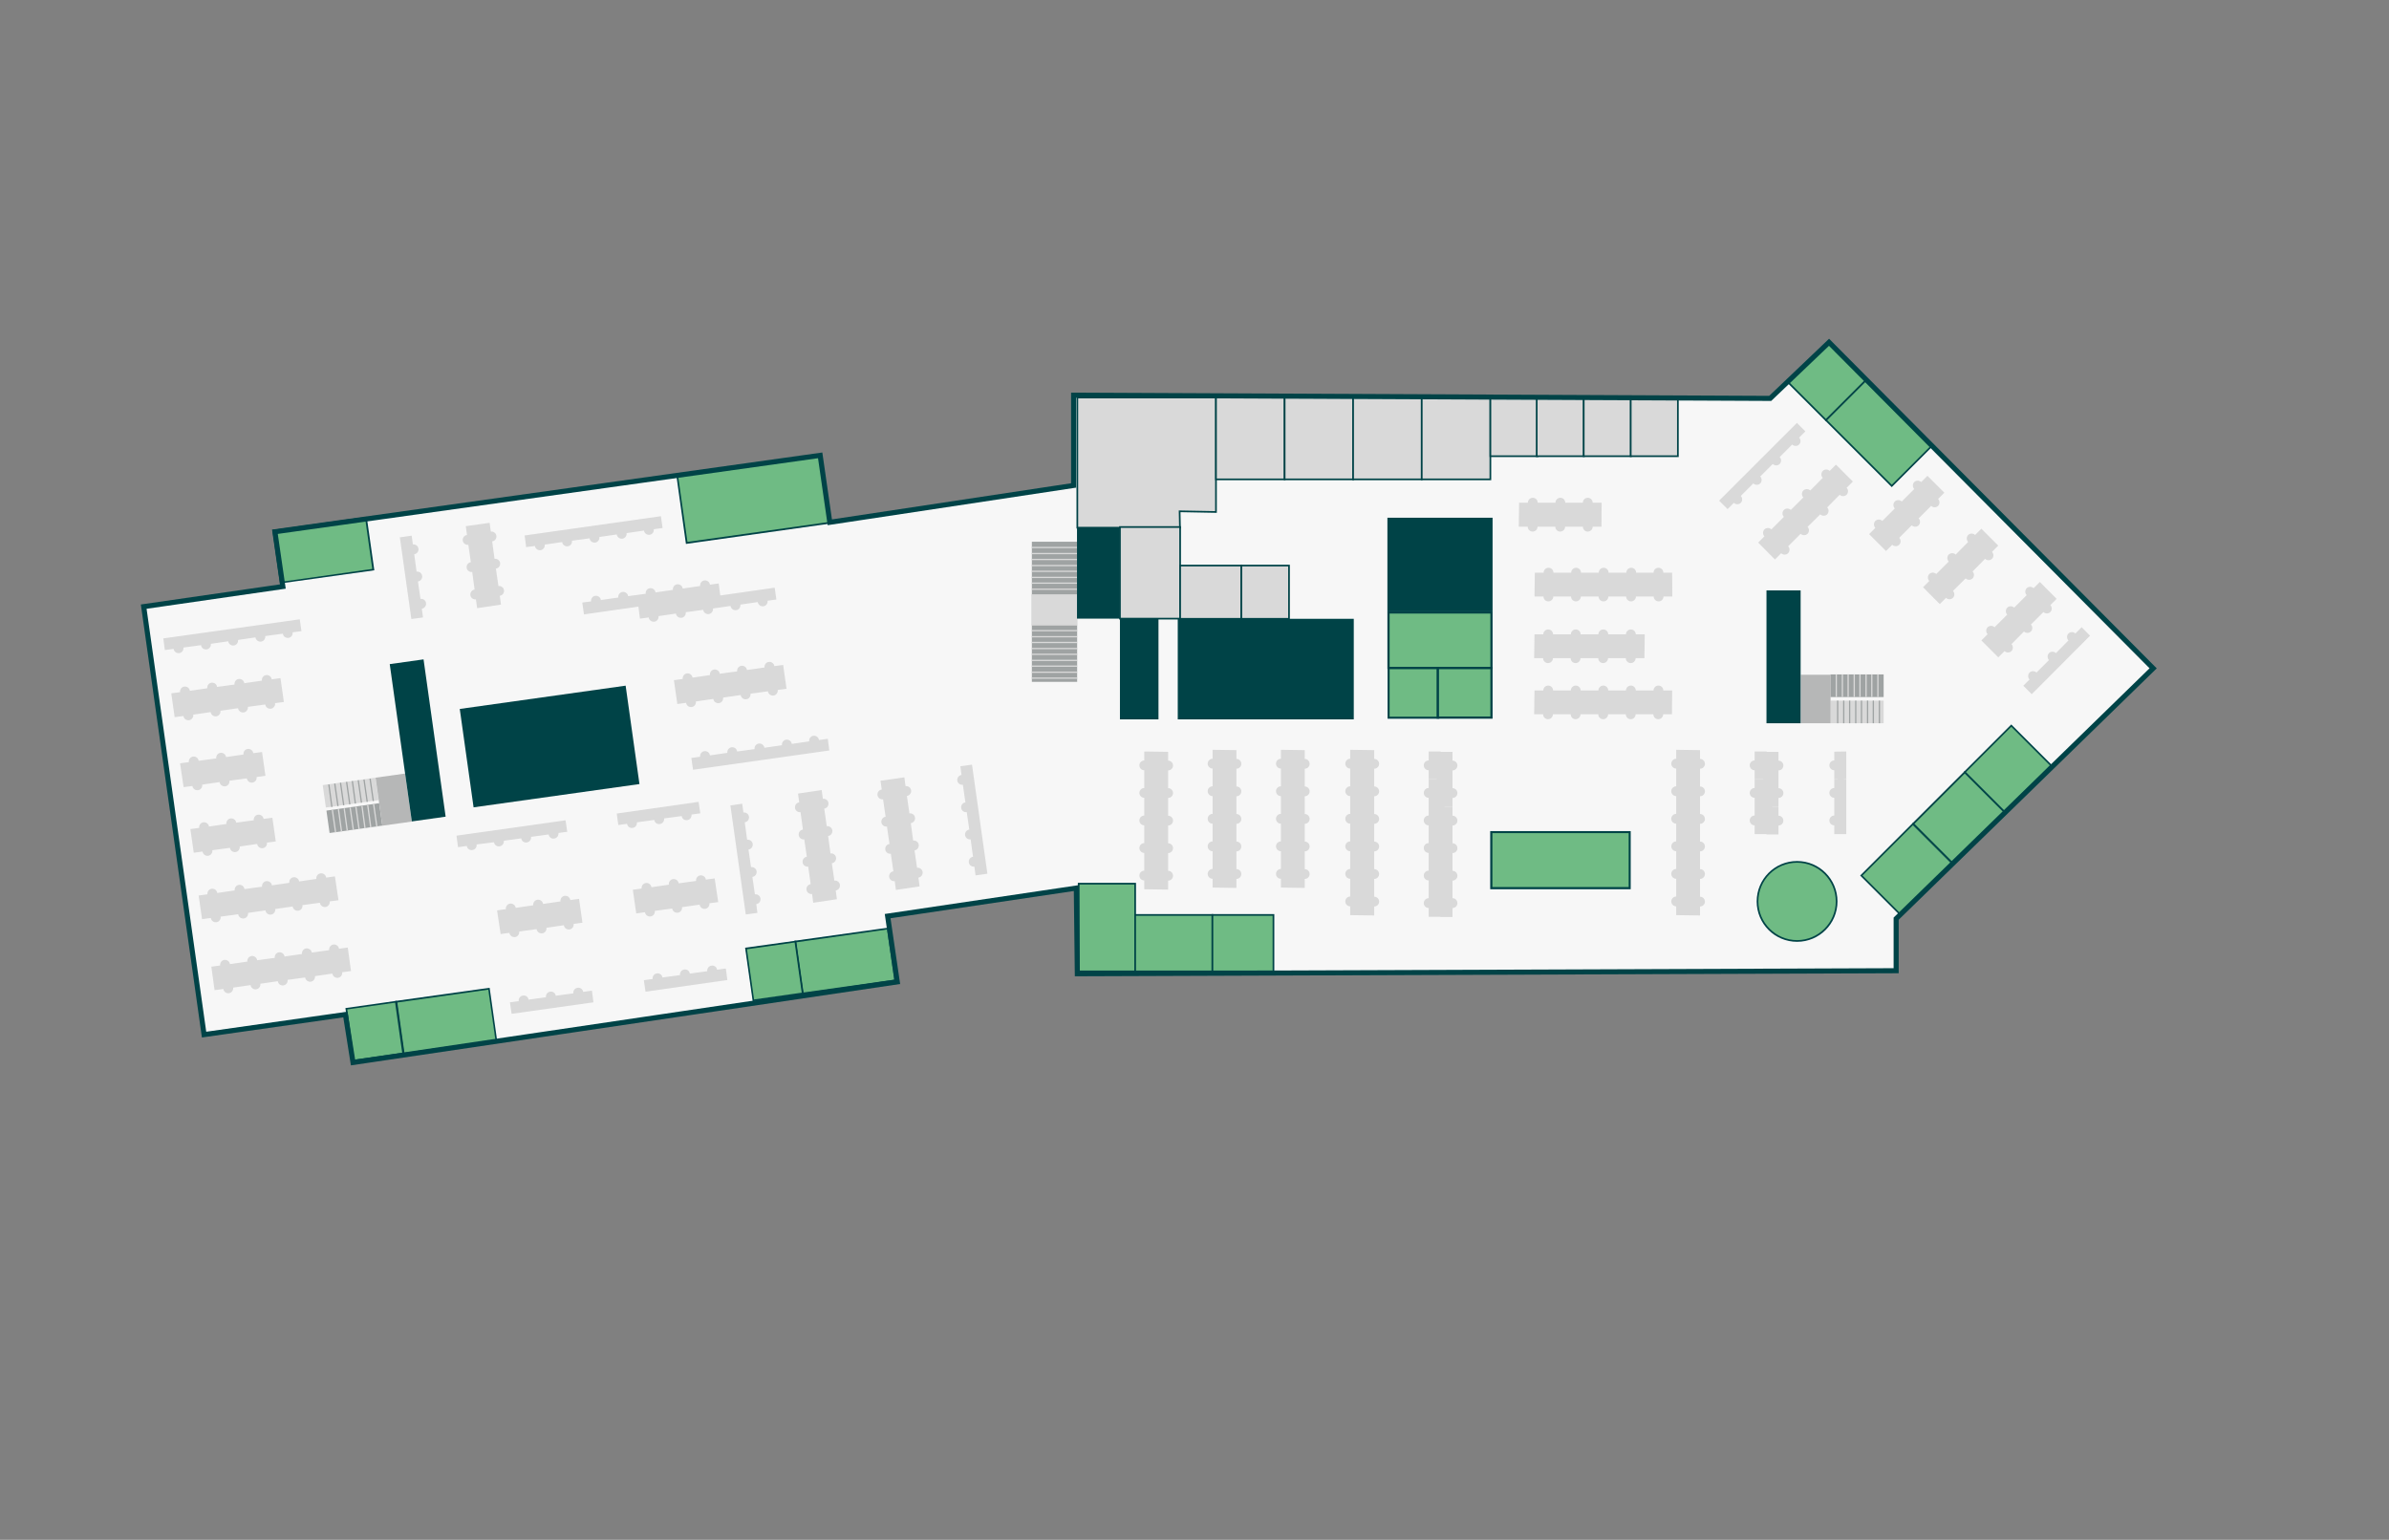 <?xml version="1.0" encoding="utf-8"?>
<svg version="1.1" id="Map" xmlns="http://www.w3.org/2000/svg" xmlns:xlink="http://www.w3.org/1999/xlink" x="0px" y="0px"
	 viewBox="0 0 1413 911" style="enable-background:new 0 0 1413 911;" xml:space="preserve">
<rect x="0" y="0" width="1413" height="911" fill="#808080" stroke="none"/>
<style type="text/css">
	.white{fill:#F7F7F7;}
	.stair-dark{fill:#9FA3A3;}
	.stair-light, .desk{fill:#D9D9D9;}
  .stair-landing {fill: #b6b7b7;}
	.dark-step{fill:none;stroke:#D9D9D9;stroke-width:0.75;stroke-miterlimit:10;}
	.light-step{fill:none;stroke:#9FA3A3;stroke-width:0.75;stroke-miterlimit:10;}
	.dark-green{fill:#004347;}
	.meeting-room{fill:#6FBB84;}
	.private-room{fill:#D9D9D9;stroke:#004347;stroke-miterlimit:10;}
	.outline{fill:none;stroke:#004347;stroke-width:3;stroke-miterlimit:10;}
</style>
<polygon class="white" points="1273.5,395.4 1081.8,202.5 1047,235.7 635,233.8 635,287.2 490.8,309 485.1,269.4 162.6,314.6	167.3,347 85,358.9 120.7,612.1 204.3,600.2 208.8,628.6 530.7,580.9 525,542 636.6,525.4 637.2,576.1 1121.5,574.3 1121.5,543.5"/>
<rect class="stair-dark" x="610.3" y="320.5" width="26.8" height="82.9"/>
<line class="dark-step" x1="610.2" y1="323.9" x2="637" y2="323.9"/>
<line class="dark-step" x1="610.2" y1="327.5" x2="637" y2="327.5"/>
<line class="dark-step" x1="610.2" y1="331" x2="637" y2="331"/>
<line class="dark-step" x1="610.2" y1="334.6" x2="637" y2="334.6"/>
<line class="dark-step" x1="610.2" y1="338" x2="637" y2="338"/>
<line class="dark-step" x1="610.2" y1="341.6" x2="637" y2="341.6"/>
<line class="dark-step" x1="610.2" y1="345" x2="637" y2="345"/>
<line class="dark-step" x1="610.2" y1="348.6" x2="637" y2="348.6"/>
<line class="dark-step" x1="610.2" y1="352" x2="637" y2="352"/>
<line class="dark-step" x1="610.2" y1="369.7" x2="637" y2="369.7"/>
<line class="dark-step" x1="610.2" y1="373.1" x2="637" y2="373.1"/>
<line class="dark-step" x1="610.2" y1="376.7" x2="637" y2="376.7"/>
<line class="dark-step" x1="610.2" y1="380.1" x2="637" y2="380.1"/>
<line class="dark-step" x1="610.2" y1="383.7" x2="637" y2="383.7"/>
<line class="dark-step" x1="610.2" y1="387.1" x2="637" y2="387.1"/>
<line class="dark-step" x1="610.2" y1="390.7" x2="637" y2="390.7"/>
<line class="dark-step" x1="610.2" y1="394.1" x2="637" y2="394.1"/>
<line class="dark-step" x1="610.2" y1="397.7" x2="637" y2="397.7"/>
<line class="dark-step" x1="610.2" y1="401.2" x2="637" y2="401.2"/>
<rect class="stair-light" x="610.2" y="352" width="26.8" height="17.6"/>
<rect class="stair-dark" x="194" y="477.4" transform="matrix(0.99 -0.139 0.139 0.99 -65.348 33.906)"  width="31.5" height="13.4"/>
<line class="dark-step" x1="198.5" y1="492.5" x2="196.6" y2="479.3"/>
<line class="dark-step" x1="202" y1="492" x2="200.2" y2="478.8"/>
<line class="dark-step" x1="205.4" y1="491.5" x2="203.6" y2="478.3"/>
<line class="dark-step" x1="209" y1="491" x2="207.1" y2="477.8"/>
<line class="dark-step" x1="212.4" y1="490.6" x2="210.5" y2="477.3"/>
<line class="dark-step" x1="215.9" y1="490.1" x2="214.1" y2="476.8"/>
<line class="dark-step" x1="219.3" y1="489.6" x2="217.5" y2="476.3"/>
<line class="dark-step" x1="222.9" y1="489.1" x2="221" y2="475.8"/>
<rect class="stair-light" x="191.8" y="462.3" transform="matrix(0.99 -0.139 0.139 0.99 -63.264 33.459)" width="31.5" height="13.4"/>
<line class="light-step" x1="196.3" y1="477.4" x2="194.5" y2="464.1"/>
<line class="light-step" x1="199.9" y1="476.9" x2="198" y2="463.6"/>
<line class="light-step" x1="203.3" y1="476.4" x2="201.4" y2="463.1"/>
<line class="light-step" x1="206.9" y1="475.9" x2="205" y2="462.6"/>
<line class="light-step" x1="210.2" y1="475.4" x2="208.4" y2="462.1"/>
<line class="light-step" x1="213.8" y1="474.9" x2="211.9" y2="461.6"/>
<line class="light-step" x1="217.2" y1="474.4" x2="215.3" y2="461.2"/>
<line class="light-step" x1="220.8" y1="473.9" x2="218.9" y2="460.7"/>
<rect class="stair-landing" x="224.2" y="458.8" transform="matrix(0.99 -0.139 0.139 0.99 -63.587 37.045)" width="17.6" height="28.7"/>
<rect class="stair-dark" x="1082.6" y="399" width="31.5" height="13.4"/>
<line class="dark-step" x1="1110.7" y1="399" x2="1110.7" y2="412.4"/>
<line class="dark-step" x1="1107.1" y1="399" x2="1107.1" y2="412.4"/>
<line class="dark-step" x1="1103.7" y1="399" x2="1103.7" y2="412.4"/>
<line class="dark-step" x1="1100.1" y1="399" x2="1100.1" y2="412.4"/>
<line class="dark-step" x1="1096.7" y1="399" x2="1096.7" y2="412.4"/>
<line class="dark-step" x1="1093.1" y1="399" x2="1093.1" y2="412.4"/>
<line class="dark-step" x1="1089.7" y1="399" x2="1089.7" y2="412.4"/>
<line class="dark-step" x1="1086.1" y1="399" x2="1086.1" y2="412.4"/>
<rect class="stair-light" x="1082.6" y="414.5" width="31.5" height="13.4"/>
<line class="light-step" x1="1111.6" y1="414.5" x2="1111.6" y2="427.9"/>
<line class="light-step" x1="1108" y1="414.5" x2="1108" y2="427.9"/>
<line class="light-step" x1="1104.6" y1="414.5" x2="1104.6" y2="427.9"/>
<line class="light-step" x1="1101" y1="414.5" x2="1101" y2="427.9"/>
<line class="light-step" x1="1097.6" y1="414.5" x2="1097.6" y2="427.9"/>
<line class="light-step" x1="1094" y1="414.5" x2="1094" y2="427.9"/>
<line class="light-step" x1="1090.5" y1="414.5" x2="1090.5" y2="427.9"/>
<line class="light-step" x1="1086.9" y1="414.5" x2="1086.9" y2="427.9"/>
<rect class="stair-landing" x="1065.1" y="399.2" width="17.6" height="28.7"/>
<path class="desk" d="M248.7,354.3l-1.5-10.3c1.6-0.2,2.7-1.7,2.5-3.3c-0.2-1.6-1.7-2.7-3.3-2.5l-1.4-10.3c1.6-0.2,2.7-1.7,2.5-3.3 s-1.7-2.7-3.3-2.5l-0.7-5.2l-7,1l6.8,48.3l6.9-0.9l-0.7-5.2c1.6-0.2,2.7-1.7,2.5-3.3C251.8,355.2,250.3,354.1,248.7,354.3z"/>
<path class="desk" d="M123.1,506.3c1.6-0.2,2.7-1.7,2.5-3.3l10.4-1.4c0.2,1.6,1.7,2.7,3.3,2.5c1.6-0.2,2.7-1.7,2.5-3.3l10.3-1.5 c0.2,1.6,1.7,2.7,3.3,2.5c1.6-0.2,2.7-1.7,2.5-3.3l5.2-0.7l-2-14l-5.2,0.7c-0.2-1.6-1.7-2.7-3.3-2.5c-1.6,0.2-2.7,1.7-2.5,3.3 l-10.4,1.4c-0.2-1.6-1.7-2.7-3.3-2.5c-1.6,0.2-2.7,1.7-2.5,3.3l-10.3,1.5c-0.2-1.6-1.7-2.7-3.3-2.5c-1.6,0.2-2.7,1.7-2.5,3.3 l-5.2,0.7l2,14l5.2-0.7C120,505.4,121.5,506.5,123.1,506.3z"/>
<path class="desk" d="M117.1,467.5c1.6-0.2,2.7-1.7,2.5-3.3l10.3-1.5c0.2,1.6,1.7,2.7,3.3,2.5c1.6-0.2,2.7-1.7,2.5-3.3l10.3-1.4 c0.2,1.6,1.7,2.7,3.3,2.5c1.6-0.2,2.7-1.7,2.5-3.3l5.2-0.7l-2-14.1l-5.2,0.7c-0.2-1.6-1.7-2.7-3.3-2.5c-1.6,0.2-2.7,1.7-2.5,3.3 l-10.3,1.5c-0.2-1.6-1.7-2.7-3.3-2.5c-1.6,0.2-2.7,1.7-2.5,3.3l-10.4,1.4c-0.2-1.6-1.7-2.7-3.3-2.5c-1.6,0.2-2.7,1.7-2.5,3.3 l-5.2,0.7l2.1,14.1l5.2-0.7C114,466.6,115.5,467.7,117.1,467.5z"/>
<path class="desk" d="M111.8,426.1c1.6-0.2,2.7-1.7,2.5-3.3l10.3-1.5c0.2,1.6,1.7,2.7,3.3,2.5c1.6-0.2,2.7-1.7,2.5-3.3l10.4-1.5 c0.2,1.6,1.7,2.7,3.3,2.5c1.6-0.2,2.7-1.7,2.5-3.3l10.3-1.4c0.2,1.6,1.7,2.7,3.3,2.5c1.6-0.2,2.7-1.7,2.5-3.3l5.2-0.7l-2-14.1 l-5.2,0.7c-0.2-1.6-1.7-2.7-3.3-2.5c-1.6,0.2-2.7,1.7-2.5,3.3l-10.4,1.5c-0.2-1.6-1.7-2.7-3.3-2.5c-1.6,0.2-2.7,1.7-2.5,3.3 l-10.3,1.4c-0.2-1.6-1.7-2.7-3.3-2.5c-1.6,0.2-2.7,1.7-2.5,3.3l-10.3,1.5c-0.2-1.6-1.7-2.7-3.3-2.5c-1.6,0.2-2.7,1.7-2.5,3.3 l-5.2,0.7l2,14.1l5.2-0.7C108.7,425.2,110.2,426.3,111.8,426.1z"/>
<path class="desk" d="M128,545.6c1.6-0.2,2.7-1.7,2.5-3.3l10.4-1.4c0.2,1.6,1.7,2.7,3.3,2.5c1.6-0.2,2.7-1.7,2.5-3.3l10.3-1.5 c0.2,1.6,1.7,2.7,3.3,2.5c1.6-0.2,2.7-1.7,2.5-3.3l10.3-1.5c0.2,1.6,1.7,2.7,3.3,2.5c1.6-0.2,2.7-1.7,2.5-3.3l10.3-1.4 c0.2,1.6,1.7,2.7,3.3,2.5c1.6-0.2,2.7-1.7,2.5-3.3l5.2-0.7l-2.1-14.1l-5.2,0.7c-0.2-1.6-1.7-2.7-3.3-2.5c-1.6,0.2-2.7,1.7-2.5,3.3 l-10.2,1.5c-0.2-1.6-1.7-2.7-3.3-2.5c-1.6,0.2-2.7,1.7-2.5,3.3l-10.3,1.5c-0.2-1.6-1.7-2.7-3.3-2.5c-1.6,0.2-2.7,1.7-2.5,3.3 l-10.4,1.4c-0.2-1.6-1.7-2.7-3.3-2.5c-1.6,0.2-2.7,1.7-2.5,3.3l-10.3,1.5c-0.2-1.6-1.7-2.7-3.3-2.5s-2.7,1.7-2.5,3.3l-5.2,0.7 l2,14l5.2-0.7C124.9,544.7,126.4,545.8,128,545.6z"/>
<path class="desk" d="M205.7,560.6l-5.2,0.7c-0.2-1.6-1.7-2.7-3.3-2.5c-1.6,0.2-2.7,1.7-2.5,3.3l-10.3,1.5 c-0.2-1.6-1.7-2.7-3.3-2.5c-1.6,0.2-2.7,1.7-2.5,3.3l-10.3,1.5c-0.2-1.6-1.7-2.7-3.3-2.5c-1.6,0.2-2.7,1.7-2.5,3.3l-10.4,1.4 c-0.2-1.6-1.7-2.7-3.3-2.5c-1.6,0.2-2.7,1.7-2.5,3.3l-10.3,1.5c-0.2-1.6-1.7-2.7-3.3-2.5c-1.6,0.2-2.7,1.7-2.5,3.3l-5.2,0.7 l1.9,13.9l5.2-0.7c0.2,1.6,1.7,2.7,3.3,2.5c1.6-0.2,2.7-1.7,2.5-3.3l10.3-1.5c0.2,1.6,1.7,2.7,3.3,2.5c1.6-0.2,2.7-1.7,2.5-3.3 l10.3-1.5c0.2,1.6,1.7,2.7,3.3,2.5c1.6-0.2,2.7-1.7,2.5-3.3l10.4-1.4c0.2,1.6,1.7,2.7,3.3,2.5c1.6-0.2,2.7-1.7,2.5-3.3l10.3-1.5 c0.2,1.6,1.7,2.7,3.3,2.5c1.6-0.2,2.7-1.7,2.5-3.3l5.2-0.7L205.7,560.6z"/>
<path class="desk" d="M106,386.4c1.6-0.2,2.7-1.7,2.5-3.3l10.4-1.4c0.2,1.6,1.7,2.7,3.3,2.5c1.6-0.2,2.7-1.7,2.5-3.3l10.3-1.5 c0.2,1.6,1.7,2.7,3.3,2.5c1.6-0.2,2.7-1.7,2.5-3.3l10.3-1.5c0.2,1.6,1.7,2.7,3.3,2.5c1.6-0.2,2.7-1.7,2.5-3.3l10.4-1.4 c0.2,1.6,1.7,2.7,3.3,2.5c1.6-0.2,2.7-1.7,2.5-3.3l5.2-0.7l-1-7l-80.7,11.3l0.9,6.9l5.2-0.7C102.9,385.5,104.4,386.6,106,386.4z" />
<path class="desk" d="M277,322.3l1.5,10.3c-1.6,0.2-2.7,1.7-2.5,3.3c0.2,1.6,1.7,2.7,3.3,2.5l1.4,10.4c-1.6,0.2-2.7,1.7-2.5,3.3 c0.2,1.6,1.7,2.7,3.3,2.5l0.7,5.2l14.1-2.1l-0.7-5.2c1.6-0.2,2.7-1.7,2.5-3.3c-0.2-1.6-1.7-2.7-3.3-2.5l-1.5-10.3 c1.6-0.2,2.7-1.7,2.5-3.3s-1.7-2.7-3.3-2.5l-1.4-10.3c1.6-0.2,2.7-1.7,2.5-3.3c-0.2-1.6-1.7-2.7-3.3-2.5l-0.7-5.2l-14.1,2l0.7,5.2 c-1.6,0.2-2.7,1.7-2.5,3.3S275.4,322.5,277,322.3z"/>
<path class="desk" d="M316.4,323c0.2,1.6,1.7,2.7,3.3,2.5c1.6-0.2,2.7-1.7,2.5-3.3l10.3-1.5c0.2,1.6,1.7,2.7,3.3,2.5 c1.6-0.2,2.7-1.7,2.5-3.3l10.4-1.4c0.2,1.6,1.7,2.7,3.3,2.5c1.6-0.2,2.7-1.7,2.5-3.3l10.3-1.5c0.2,1.6,1.7,2.7,3.3,2.5 s2.7-1.7,2.5-3.3l10.3-1.5c0.2,1.6,1.7,2.7,3.3,2.5c1.6-0.2,2.7-1.7,2.5-3.3l5.2-0.7l-1-7l-80.6,11.4l0.9,6.9L316.4,323z"/>
<path class="desk" d="M378.5,366l5.2-0.7c0.2,1.6,1.7,2.7,3.3,2.5c1.6-0.2,2.7-1.7,2.5-3.3l10.3-1.5c0.2,1.6,1.7,2.7,3.3,2.5 s2.7-1.7,2.5-3.3l10.3-1.4c0.2,1.6,1.7,2.7,3.3,2.5c1.6-0.2,2.7-1.7,2.5-3.3l10.4-1.5c0.2,1.6,1.7,2.7,3.3,2.5s2.7-1.7,2.5-3.3 l10.3-1.5c0.2,1.6,1.7,2.7,3.3,2.5c1.6-0.2,2.7-1.7,2.5-3.3l5.2-0.7l-1-7l-32.2,4.6l-0.9-7.1l-5.2,0.7c-0.2-1.6-1.7-2.7-3.3-2.5 c-1.6,0.2-2.7,1.7-2.5,3.3l-10.3,1.5c-0.2-1.6-1.7-2.7-3.3-2.5s-2.7,1.7-2.5,3.3l-10.3,1.5c-0.2-1.6-1.7-2.7-3.3-2.5 c-1.6,0.2-2.7,1.7-2.5,3.3l-10.4,1.4c-0.2-1.6-1.7-2.7-3.3-2.5s-2.7,1.7-2.5,3.3l-10.3,1.5c-0.2-1.6-1.7-2.7-3.3-2.5 c-1.6,0.2-2.7,1.7-2.5,3.3l-5.2,0.7l1,7l16.1-2.3l16.1-2.3L378.5,366z"/>
<path class="desk" d="M454.7,391.6c-1.6,0.2-2.7,1.7-2.5,3.3l-10.4,1.5c-0.2-1.6-1.7-2.7-3.3-2.5s-2.7,1.7-2.5,3.3l-10.3,1.4 c-0.2-1.6-1.7-2.7-3.3-2.5c-1.6,0.2-2.7,1.7-2.5,3.3l-10.3,1.5c-0.2-1.6-1.7-2.7-3.3-2.5s-2.7,1.7-2.5,3.3l-5.2,0.7l2,14.1 l5.2-0.7c0.2,1.6,1.7,2.7,3.3,2.5s2.7-1.7,2.5-3.3l10.3-1.5c0.2,1.6,1.7,2.7,3.3,2.5c1.6-0.2,2.7-1.7,2.5-3.3l10.4-1.5 c0.2,1.6,1.7,2.7,3.3,2.5s2.7-1.7,2.5-3.3l10.3-1.4c0.2,1.6,1.7,2.7,3.3,2.5c1.6-0.2,2.7-1.7,2.5-3.3l5.2-0.7l-2-14.1l-5.2,0.7 C457.8,392.5,456.3,391.4,454.7,391.6z"/>
<path class="desk" d="M462.5,440.9l-10.4,1.5c-0.2-1.6-1.7-2.7-3.3-2.5s-2.7,1.7-2.5,3.3l-10.3,1.4c-0.2-1.6-1.7-2.7-3.3-2.5 s-2.7,1.7-2.5,3.3l-10.3,1.5c-0.2-1.6-1.7-2.7-3.3-2.5c-1.6,0.2-2.7,1.7-2.5,3.3l-5.2,0.7l1,7l80.6-11.4l-0.9-6.9l-5.2,0.7 c-0.2-1.6-1.7-2.7-3.3-2.5c-1.6,0.2-2.7,1.7-2.5,3.3l-10.3,1.5c-0.2-1.6-1.7-2.7-3.3-2.5S462.3,439.3,462.5,440.9z"/>
<path class="desk" d="M295.5,500.7c1.6-0.2,2.7-1.7,2.5-3.3l10.3-1.4c0.2,1.6,1.7,2.7,3.3,2.4c1.6-0.2,2.7-1.7,2.5-3.3l10.4-1.4 c0.2,1.6,1.7,2.7,3.3,2.4c1.6-0.2,2.7-1.7,2.5-3.3l5.2-0.7l-1-6.8l-64.5,9.1l0.9,6.8l5.2-0.7c0.2,1.6,1.7,2.7,3.3,2.4 c1.6-0.2,2.7-1.7,2.5-3.3l10.3-1.3C292.4,499.9,293.9,501,295.5,500.7z"/>
<path class="desk" d="M376.7,486.5l10.3-1.4c0.2,1.6,1.7,2.7,3.3,2.4c1.6-0.2,2.7-1.7,2.5-3.3l10.4-1.4c0.2,1.6,1.7,2.7,3.3,2.4 c1.6-0.2,2.7-1.7,2.5-3.3l5.2-0.7l-1-6.8l-48.4,6.9l0.9,6.8l5.2-0.7c0.2,1.6,1.7,2.7,3.3,2.4C375.8,489.6,376.9,488.1,376.7,486.5 z"/>
<path class="desk" d="M384.8,542.2c1.6-0.2,2.7-1.7,2.5-3.3l10.3-1.4c0.2,1.6,1.7,2.7,3.3,2.5s2.7-1.7,2.5-3.3l10.4-1.5 c0.2,1.6,1.7,2.7,3.3,2.5s2.7-1.7,2.5-3.3l5.2-0.7l-2.1-14l-5.2,0.7c-0.2-1.6-1.7-2.7-3.3-2.5s-2.7,1.7-2.5,3.3l-10.3,1.4 c-0.2-1.6-1.7-2.7-3.3-2.5c-1.6,0.2-2.7,1.7-2.5,3.3l-10.3,1.5c-0.2-1.6-1.7-2.7-3.3-2.5s-2.7,1.7-2.5,3.3l-5.2,0.7l2,14l5.2-0.7 C381.7,541.3,383.2,542.4,384.8,542.2z"/>
<path class="desk" d="M446.5,529.1l-1.5-10.3c1.6-0.2,2.7-1.7,2.5-3.3s-1.7-2.7-3.3-2.5l-1.5-10.4c1.6-0.2,2.7-1.7,2.5-3.3 c-0.2-1.6-1.7-2.7-3.3-2.5l-1.4-10.3c1.6-0.2,2.7-1.7,2.5-3.3c-0.2-1.6-1.7-2.7-3.3-2.5l-0.7-5.2l-7,1l9.1,64.5l6.9-0.9l-0.7-5.2 c1.6-0.2,2.7-1.7,2.5-3.3S448.1,528.9,446.5,529.1z"/>
<path class="desk" d="M493.5,521l-1.5-10.3c1.6-0.2,2.7-1.7,2.5-3.3c-0.2-1.6-1.7-2.7-3.3-2.5l-1.4-10.3c1.6-0.2,2.7-1.7,2.5-3.3 c-0.2-1.6-1.7-2.7-3.3-2.5l-1.5-10.4c1.6-0.2,2.7-1.7,2.5-3.3s-1.7-2.7-3.3-2.5l-0.7-5.2l-14,2.1l0.7,5.2 c-1.6,0.2-2.7,1.7-2.5,3.3s1.7,2.7,3.3,2.5l1.4,10.3c-1.6,0.2-2.7,1.7-2.5,3.3c0.2,1.6,1.7,2.7,3.3,2.5l1.5,10.3 c-1.6,0.2-2.7,1.7-2.5,3.3s1.7,2.7,3.3,2.5l1.5,10.4c-1.6,0.2-2.7,1.7-2.5,3.3s1.7,2.7,3.3,2.5l0.7,5.2l14-2.1l-0.7-5.2 c1.6-0.2,2.7-1.7,2.5-3.3S495.1,520.8,493.5,521z"/>
<path class="desk" d="M304.6,554.4c1.6-0.2,2.7-1.7,2.5-3.3l10.3-1.4c0.2,1.6,1.7,2.7,3.3,2.5c1.6-0.2,2.7-1.7,2.5-3.3l10.3-1.5 c0.2,1.6,1.7,2.7,3.3,2.5c1.6-0.2,2.7-1.7,2.5-3.3l5.2-0.7l-2-14.1l-5.2,0.7c-0.2-1.6-1.7-2.7-3.3-2.5s-2.7,1.7-2.5,3.3l-10.3,1.5 c-0.2-1.6-1.7-2.7-3.3-2.5c-1.6,0.2-2.7,1.7-2.5,3.3l-10.4,1.5c-0.2-1.6-1.7-2.7-3.3-2.5s-2.7,1.7-2.5,3.3l-5.2,0.7l2.1,14 l5.2-0.7C301.5,553.5,303,554.6,304.6,554.4z"/>
<path class="desk" d="M344.9,586.8c-0.2-1.6-1.7-2.7-3.3-2.4c-1.6,0.2-2.7,1.7-2.5,3.3l-10.4,1.4c-0.2-1.6-1.7-2.7-3.3-2.4 c-1.6,0.2-2.7,1.7-2.5,3.3l-10.3,1.4c-0.2-1.6-1.7-2.7-3.3-2.4c-1.6,0.2-2.7,1.7-2.5,3.3l-5.2,0.7l1,6.8L351,593l-0.9-6.9 L344.9,586.8z"/>
<path class="desk" d="M424.1,573.7c-0.2-1.6-1.7-2.7-3.3-2.4c-1.6,0.2-2.7,1.7-2.5,3.3L408,576c-0.2-1.6-1.7-2.7-3.3-2.4 c-1.6,0.2-2.7,1.7-2.5,3.3l-10.4,1.4c-0.2-1.6-1.7-2.7-3.3-2.4c-1.6,0.2-2.7,1.7-2.5,3.3l-5.2,0.7l1,6.8l48.4-6.9l-0.9-6.8 L424.1,573.7z"/>
<path class="desk" d="M542.4,513.4l-1.5-10.3c1.6-0.2,2.7-1.7,2.5-3.3c-0.2-1.6-1.7-2.7-3.3-2.5l-1.4-10.3c1.6-0.2,2.7-1.7,2.5-3.3 c-0.2-1.6-1.7-2.7-3.3-2.5l-1.5-10.3c1.6-0.2,2.7-1.7,2.5-3.3s-1.7-2.7-3.3-2.5l-0.7-5.2l-14.1,2l0.7,5.2 c-1.6,0.2-2.7,1.7-2.5,3.3c0.2,1.6,1.7,2.7,3.3,2.5l1.5,10.3c-1.6,0.2-2.7,1.7-2.5,3.3s1.7,2.7,3.3,2.5l1.5,10.3 c-1.6,0.2-2.7,1.7-2.5,3.3c0.2,1.6,1.7,2.7,3.3,2.5l1.5,10.4c-1.6,0.2-2.7,1.7-2.5,3.3s1.7,2.7,3.3,2.5l0.7,5.2l14-2.1l-0.7-5.2 c1.6-0.2,2.7-1.7,2.5-3.3S544,513.2,542.4,513.4z"/>
<path class="desk" d="M568,453.3l0.7,5.2c-1.6,0.2-2.7,1.7-2.5,3.3s1.7,2.7,3.3,2.5l1.5,10.4c-1.6,0.2-2.7,1.7-2.5,3.3 s1.7,2.7,3.3,2.5l1.5,10.3c-1.6,0.2-2.7,1.7-2.5,3.3c0.2,1.6,1.7,2.7,3.3,2.5l1.4,10.3c-1.6,0.2-2.7,1.7-2.5,3.3s1.7,2.7,3.3,2.5 l0.7,5.2l7-1l-9.1-64.5L568,453.3z"/>
<path class="desk" d="M693.8,452.9c0-1.6-1.3-2.9-2.9-2.9v-5.2l-14.1-0.2v0.1v5.2c-1.6,0-2.9,1.3-2.9,2.9c0,1.6,1.3,2.9,2.9,2.9 v10.5c-1.6,0-2.9,1.3-2.9,2.9c0,1.6,1.3,2.9,2.9,2.9v10.5c-1.6,0-2.9,1.3-2.9,2.9c0,1.6,1.3,2.9,2.9,2.9v10.5 c-1.6,0-2.9,1.3-2.9,2.9c0,1.6,1.3,2.9,2.9,2.9v10.5c-1.6,0-2.9,1.3-2.9,2.9c0,1.6,1.3,2.9,2.9,2.9v5.2l14.1,0.2v-0.1V521 c1.6,0,2.9-1.3,2.9-2.9c0-1.6-1.3-2.9-2.9-2.9v-10.5c1.6,0,2.9-1.3,2.9-2.9c0-1.6-1.3-2.9-2.9-2.9v-10.5c1.6,0,2.9-1.3,2.9-2.9 c0-1.6-1.3-2.9-2.9-2.9v-10.5c1.6,0,2.9-1.3,2.9-2.9c0-1.6-1.3-2.9-2.9-2.9v-10.5C692.5,455.8,693.8,454.5,693.8,452.9z"/>
<path class="desk" d="M734.2,451.9c0-1.6-1.3-2.9-2.9-2.9v-5.2l-14.1-0.2v0.1v5.2c-1.6,0-2.9,1.3-2.9,2.9c0,1.6,1.3,2.9,2.9,2.9 v10.5c-1.6,0-2.9,1.3-2.9,2.9c0,1.6,1.3,2.9,2.9,2.9v10.5c-1.6,0-2.9,1.3-2.9,2.9c0,1.6,1.3,2.9,2.9,2.9v10.5 c-1.6,0-2.9,1.3-2.9,2.9c0,1.6,1.3,2.9,2.9,2.9v5.2v5.3c-1.6,0-2.9,1.3-2.9,2.9c0,1.6,1.3,2.9,2.9,2.9v5.2l14.1,0.2v-0.1V520 c1.6,0,2.9-1.3,2.9-2.9c0-1.6-1.3-2.9-2.9-2.9v-10.5c1.6,0,2.9-1.3,2.9-2.9c0-1.6-1.3-2.9-2.9-2.9v-10.5c1.6,0,2.9-1.3,2.9-2.9 c0-1.6-1.3-2.9-2.9-2.9v-10.5c1.6,0,2.9-1.3,2.9-2.9c0-1.6-1.3-2.9-2.9-2.9v-10.5C732.9,454.8,734.2,453.5,734.2,451.9z"/>
<path class="desk" d="M774.6,451.9c0-1.6-1.3-2.9-2.9-2.9v-5.2l-14.1-0.2v0.1v5.2c-1.6,0-2.9,1.3-2.9,2.9c0,1.6,1.3,2.9,2.9,2.9 v10.5c-1.6,0-2.9,1.3-2.9,2.9c0,1.6,1.3,2.9,2.9,2.9v10.5c-1.6,0-2.9,1.3-2.9,2.9c0,1.6,1.3,2.9,2.9,2.9v10.5 c-1.6,0-2.9,1.3-2.9,2.9c0,1.6,1.3,2.9,2.9,2.9v10.5c-1.6,0-2.9,1.3-2.9,2.9c0,1.6,1.3,2.9,2.9,2.9v5.2l14.1,0.2v-0.1V520 c1.6,0,2.9-1.3,2.9-2.9c0-1.6-1.3-2.9-2.9-2.9v-10.5c1.6,0,2.9-1.3,2.9-2.9c0-1.6-1.3-2.9-2.9-2.9v-10.5c1.6,0,2.9-1.3,2.9-2.9 c0-1.6-1.3-2.9-2.9-2.9v-10.5c1.6,0,2.9-1.3,2.9-2.9c0-1.6-1.3-2.9-2.9-2.9v-10.5C773.3,454.8,774.6,453.5,774.6,451.9z"/>
<path class="desk" d="M815.7,451.9c0-1.6-1.3-2.9-2.9-2.9v-5.2l-14.2-0.2v0.1v5.2c-1.6,0-2.9,1.3-2.9,2.9c0,1.6,1.3,2.9,2.9,2.9 v10.5c-1.6,0-2.9,1.3-2.9,2.9c0,1.6,1.3,2.9,2.9,2.9v10.5c-1.6,0-2.9,1.3-2.9,2.9c0,1.6,1.3,2.9,2.9,2.9v10.5 c-1.6,0-2.9,1.3-2.9,2.9c0,1.6,1.3,2.9,2.9,2.9v5.2v5.3c-1.6,0-2.9,1.3-2.9,2.9c0,1.6,1.3,2.9,2.9,2.9v5.2v5.3 c-1.6,0-2.9,1.3-2.9,2.9c0,1.6,1.3,2.9,2.9,2.9v5.2l14.2,0.2v-0.1v-5.2c1.6,0,2.9-1.3,2.9-2.9c0-1.6-1.3-2.9-2.9-2.9V520 c1.6,0,2.9-1.3,2.9-2.9c0-1.6-1.3-2.9-2.9-2.9v-10.5c1.6,0,2.9-1.3,2.9-2.9c0-1.6-1.3-2.9-2.9-2.9v-10.5c1.6,0,2.9-1.3,2.9-2.9 c0-1.6-1.3-2.9-2.9-2.9v-10.5c1.6,0,2.9-1.3,2.9-2.9c0-1.6-1.3-2.9-2.9-2.9v-10.5C814.4,454.8,815.7,453.5,815.7,451.9z"/>
<path class="desk" d="M859.1,455.8c1.6,0,2.9-1.3,2.9-2.9c0-1.6-1.3-2.9-2.9-2.9v-5.2h-7v-0.2H845v0.1v5.2c-1.6,0-2.9,1.3-2.9,2.9 c0,1.6,1.3,2.9,2.9,2.9v5.2h4.7v0.1H845v5.2c-1.6,0-2.9,1.3-2.9,2.9c0,1.6,1.3,2.9,2.9,2.9v5.2v0.1v5.2c-1.6,0-2.9,1.3-2.9,2.9 c0,1.6,1.3,2.9,2.9,2.9v5.2v0.1v5.2c-1.6,0-2.9,1.3-2.9,2.9c0,1.6,1.3,2.9,2.9,2.9v5.2h4.7v0H845v0.1v5.2c-1.6,0-2.9,1.3-2.9,2.9 c0,1.6,1.3,2.9,2.9,2.9v5.2h4.7v0H845v0.1v5.2c-1.6,0-2.9,1.3-2.9,2.9c0,1.6,1.3,2.9,2.9,2.9v5.2h7v0.1h7.1v-0.1v-5.2 c1.6,0,2.9-1.3,2.9-2.9c0-1.6-1.3-2.9-2.9-2.9v-5.1v-0.1v0V521c1.6,0,2.9-1.3,2.9-2.9c0-1.6-1.3-2.9-2.9-2.9V510v-0.1v-5.2 c1.6,0,2.9-1.3,2.9-2.9c0-1.6-1.3-2.9-2.9-2.9v-5.2v-0.1v-5.2c1.6,0,2.9-1.3,2.9-2.9c0-1.6-1.3-2.9-2.9-2.9v-5.2h-4.7v-0.1h4.7 v-5.2c1.6,0,2.9-1.3,2.9-2.9c0-1.6-1.3-2.9-2.9-2.9V461V455.8z"/>
<path class="desk" d="M1008.4,451.9c0-1.6-1.3-2.9-2.9-2.9v-5.2l-14.1-0.2v0.1v5.2c-1.6,0-2.9,1.3-2.9,2.9c0,1.6,1.3,2.9,2.9,2.9 v10.5c-1.6,0-2.9,1.3-2.9,2.9c0,1.6,1.3,2.9,2.9,2.9v10.5c-1.6,0-2.9,1.3-2.9,2.9c0,1.6,1.3,2.9,2.9,2.9v10.5 c-1.6,0-2.9,1.3-2.9,2.9c0,1.6,1.3,2.9,2.9,2.9v10.5c-1.6,0-2.9,1.3-2.9,2.9c0,1.6,1.3,2.9,2.9,2.9v10.5c-1.6,0-2.9,1.3-2.9,2.9 c0,1.6,1.3,2.9,2.9,2.9v5.2l14.1,0.2v-0.1v-5.2c1.6,0,2.9-1.3,2.9-2.9c0-1.6-1.3-2.9-2.9-2.9V520c1.6,0,2.9-1.3,2.9-2.9 c0-1.6-1.3-2.9-2.9-2.9v-10.5c1.6,0,2.9-1.3,2.9-2.9c0-1.6-1.3-2.9-2.9-2.9v-10.5c1.6,0,2.9-1.3,2.9-2.9c0-1.6-1.3-2.9-2.9-2.9 v-10.5c1.6,0,2.9-1.3,2.9-2.9c0-1.6-1.3-2.9-2.9-2.9v-10.5C1007.1,454.8,1008.4,453.5,1008.4,451.9z"/>
<path class="desk" d="M1051.9,455.8c1.6,0,2.9-1.3,2.9-2.9c0-1.6-1.3-2.9-2.9-2.9v-5.2h-7v-0.2h-7.1v0.1v5.2 c-1.6,0-2.9,1.3-2.9,2.9c0,1.6,1.3,2.9,2.9,2.9v5.2h5.1v0.1h-5.1v5.2c-1.6,0-2.9,1.3-2.9,2.9c0,1.6,1.3,2.9,2.9,2.9v5.2v0.1v5.2 c-1.6,0-2.9,1.3-2.9,2.9c0,1.6,1.3,2.9,2.9,2.9v5.2h7v0.2h7.1v-0.1v-5.2c1.6,0,2.9-1.3,2.9-2.9c0-1.6-1.3-2.9-2.9-2.9v-5.2h-3.7 v-0.1h3.7v-5.2c1.6,0,2.9-1.3,2.9-2.9c0-1.6-1.3-2.9-2.9-2.9V461V455.8z"/>
<path class="desk" d="M1084.9,444.7v5.2c-1.6,0-2.9,1.3-2.9,2.9c0,1.6,1.3,2.9,2.9,2.9v5.2h2.1v0.1h-2.1v5.2 c-1.6,0-2.9,1.3-2.9,2.9c0,1.6,1.3,2.9,2.9,2.9v5.2v0.1v5.2c-1.6,0-2.9,1.3-2.9,2.9c0,1.6,1.3,2.9,2.9,2.9v5.2h7.1v-16.3V461h-1.5 v-0.1h1.5v-16.3L1084.9,444.7L1084.9,444.7z"/>
<path class="desk" d="M989,408.5h-5.2c0-1.6-1.3-2.9-2.9-2.9c-1.6,0-2.9,1.3-2.9,2.9h-10.5c0-1.6-1.3-2.9-2.9-2.9 c-1.6,0-2.9,1.3-2.9,2.9h-10.5c0-1.6-1.3-2.9-2.9-2.9c-1.6,0-2.9,1.3-2.9,2.9h-5.3h-5.2c0-1.6-1.3-2.9-2.9-2.9 c-1.6,0-2.9,1.3-2.9,2.9h-10.5c0-1.6-1.3-2.9-2.9-2.9c-1.6,0-2.9,1.3-2.9,2.9h-5.2l-0.2,14.1h0.1h5.2c0,1.6,1.3,2.9,2.9,2.9 c1.6,0,2.9-1.3,2.9-2.9H929c0,1.6,1.3,2.9,2.9,2.9c1.6,0,2.9-1.3,2.9-2.9h10.5c0,1.6,1.3,2.9,2.9,2.9c1.6,0,2.9-1.3,2.9-2.9h10.5 c0,1.6,1.3,2.9,2.9,2.9c1.6,0,2.9-1.3,2.9-2.9h10.5c0,1.6,1.3,2.9,2.9,2.9c1.6,0,2.9-1.3,2.9-2.9h5.2L989,408.5z"/>
<path class="desk" d="M964.6,372.4c-1.6,0-2.9,1.3-2.9,2.9h-10.5c0-1.6-1.3-2.9-2.9-2.9c-1.6,0-2.9,1.3-2.9,2.9h-5.3h-5.2 c0-1.6-1.3-2.9-2.9-2.9c-1.6,0-2.9,1.3-2.9,2.9h-10.5c0-1.6-1.3-2.9-2.9-2.9c-1.6,0-2.9,1.3-2.9,2.9h-5.2l-0.2,14.1h0.1h5.2 c0,1.6,1.3,2.9,2.9,2.9c1.6,0,2.9-1.3,2.9-2.9H929c0,1.6,1.3,2.9,2.9,2.9c1.6,0,2.9-1.3,2.9-2.9h10.5c0,1.6,1.3,2.9,2.9,2.9 c1.6,0,2.9-1.3,2.9-2.9h10.5c0,1.6,1.3,2.9,2.9,2.9c1.6,0,2.9-1.3,2.9-2.9h5.2l0.2-14.1h-0.1h-5.2 C967.5,373.7,966.2,372.4,964.6,372.4z"/>
<path class="desk" d="M945.6,338.8h-10.5c0-1.6-1.3-2.9-2.9-2.9c-1.6,0-2.9,1.3-2.9,2.9h-10.5c0-1.6-1.3-2.9-2.9-2.9 c-1.6,0-2.9,1.3-2.9,2.9h-5.2l-0.2,14.1h0.1h5.2c0,1.6,1.3,2.9,2.9,2.9c1.6,0,2.9-1.3,2.9-2.9h10.5c0,1.6,1.3,2.9,2.9,2.9 c1.6,0,2.9-1.3,2.9-2.9h10.5c0,1.6,1.3,2.9,2.9,2.9c1.6,0,2.9-1.3,2.9-2.9h10.5c0,1.6,1.3,2.9,2.9,2.9c1.6,0,2.9-1.3,2.9-2.9h10.5 c0,1.6,1.3,2.9,2.9,2.9c1.6,0,2.9-1.3,2.9-2.9h5.2l-0.1-14.1h-5.2c0-1.6-1.3-2.9-2.9-2.9c-1.6,0-2.9,1.3-2.9,2.9h-10.3 c0-1.6-1.3-2.9-2.9-2.9c-1.6,0-2.9,1.3-2.9,2.9h-10.5c0-1.6-1.3-2.9-2.9-2.9C946.9,335.9,945.6,337.2,945.6,338.8z"/>
<path class="desk" d="M909.4,311.6h10.5c0,1.6,1.3,2.9,2.9,2.9c1.6,0,2.9-1.3,2.9-2.9h10.5c0,1.6,1.3,2.9,2.9,2.9 c1.6,0,2.9-1.3,2.9-2.9h5.2l0.1-14.2h-0.1H942c0-1.6-1.3-2.9-2.9-2.9c-1.6,0-2.9,1.3-2.9,2.9h-10.4c0-1.6-1.3-2.9-2.9-2.9 c-1.6,0-2.9,1.3-2.9,2.9h-10.5c0-1.6-1.3-2.9-2.9-2.9c-1.6,0-2.9,1.3-2.9,2.9h-5.2l-0.2,14.2h0.1h5.2c0,1.6,1.3,2.9,2.9,2.9 C908.1,314.5,909.4,313.2,909.4,311.6z"/>
<path class="desk" d="M1037,286c1.1,1.1,3,1.1,4.1,0c1.1-1.1,1.1-3,0-4.1l7.4-7.4c1.1,1.1,3,1.1,4.1,0c1.1-1.1,1.1-3,0-4.1l7.4-7.4 c1.1,1.1,3,1.1,4.1,0c1.1-1.1,1.1-3,0-4.1l3.7-3.7l-5-5l-46,46l5,5l3.7-3.7c1.1,1.1,3,1.1,4.1,0c1.1-1.1,1.1-3,0-4.1L1037,286z"/>
<path class="desk" d="M1085.9,274.9l-3.7,3.7c-1.1-1.1-3-1.1-4.1,0c-1.1,1.1-1.1,3,0,4.1l-7.4,7.5c-1.1-1.1-3-1.1-4.1,0 c-1.1,1.1-1.1,3,0,4.1l-7.4,7.4c-1.1-1.1-3-1.1-4.1,0c-1.1,1.1-1.1,3,0,4.1l-7.4,7.4c-1.1-1.1-3-1.1-4.1,0c-1.1,1.1-1.1,3,0,4.1 l-3.7,3.7l9.9,10l3.7-3.7c1.1,1.1,3,1.1,4.1,0c1.1-1.1,1.1-3,0-4.1l7.4-7.4c1.1,1.1,3,1.1,4.1,0c1.1-1.1,1.1-3,0-4.1l7.5-7.4 c1.1,1.1,3,1.1,4.1,0c1.1-1.1,1.1-3,0-4.1l7.4-7.5c1.1,1.1,3,1.1,4.1,0c1.1-1.1,1.1-3,0-4.1l3.7-3.7L1085.9,274.9z"/>
<path class="desk" d="M1142.2,299.3c1.1,1.1,3,1.1,4.1,0c1.1-1.1,1.1-3,0-4.1l3.7-3.7l-10-10l-3.7,3.7c-1.1-1.1-3-1.1-4.1,0 c-1.1,1.1-1.1,3,0,4.1l-7.4,7.4c-1.1-1.1-3-1.1-4.1,0c-1.1,1.1-1.1,3,0,4.1l-7.4,7.4c-1.1-1.1-3-1.1-4.1,0c-1.1,1.1-1.1,3,0,4.1 l-3.7,3.7l10,10l3.7-3.7c1.1,1.1,3,1.1,4.1,0c1.1-1.1,1.1-3,0-4.1l7.4-7.4c1.1,1.1,3,1.1,4.1,0c1.1-1.1,1.1-3,0-4.1L1142.2,299.3z "/>
<path class="desk" d="M1174.1,330.6c1.1,1.1,3,1.1,4.1,0c1.1-1.1,1.1-3,0-4.1l3.7-3.7l-10-10l-3.7,3.7c-1.1-1.1-3-1.1-4.1,0 c-1.1,1.1-1.1,3,0,4.1l-7.4,7.5c-1.1-1.1-3-1.1-4.1,0c-1.1,1.1-1.1,3,0,4.1l-7.4,7.4c-1.1-1.1-3-1.1-4.1,0c-1.1,1.1-1.1,3,0,4.1 l-3.7,3.7l9.9,10l3.7-3.7c1.1,1.1,3,1.1,4.1,0c1.1-1.1,1.1-3,0-4.1l7.5-7.4c1.1,1.1,3,1.1,4.1,0c1.1-1.1,1.1-3,0-4.1L1174.1,330.6 z"/>
<path class="desk" d="M1197.1,373.6c1.1,1.1,3,1.1,4.1,0c1.1-1.1,1.1-3,0-4.1l7.4-7.4c1.1,1.1,3,1.1,4.1,0c1.1-1.1,1.1-3,0-4.1 l3.7-3.7l-9.9-10l-3.7,3.7c-1.1-1.1-3-1.1-4.1,0c-1.1,1.1-1.1,3,0,4.1l-3.7,3.7h0l-3.7,3.7c-1.1-1.1-3-1.1-4.1,0 c-1.1,1.1-1.1,3,0,4.1l-7.5,7.5c-1.1-1.1-3-1.1-4.1,0c-1.1,1.1-1.1,3,0,4.1l-3.7,3.7l10,10l3.7-3.7c1.1,1.1,3,1.1,4.1,0 c1.1-1.1,1.1-3,0-4.1L1197.1,373.6z"/>
<path class="desk" d="M1231.2,371.1l-3.7,3.7c-1.1-1.1-3-1.1-4.1,0c-1.1,1.1-1.1,3,0,4.1l-7.4,7.5c-1.1-1.1-3-1.1-4.1,0 c-1.1,1.1-1.1,3,0,4.1l-7.4,7.4c-1.1-1.1-3-1.1-4.1,0c-1.1,1.1-1.1,3,0,4.1l-3.7,3.7l5,5l34.5-34.6L1231.2,371.1z"/>
<rect class="dark-green" x="662.4" y="366.1" width="22.8" height="59.5"/>
<rect class="dark-green" x="637" y="311.8" width="25.3" height="54.2"/>
<rect class="dark-green" x="820.6" y="306.3" width="62.2" height="55.4"/>
<rect class="dark-green" x="237.1" y="391.1" transform="matrix(0.99 -0.139 0.139 0.99 -58.579 38.681)" width="20.2" height="94"/>
<rect class="dark-green" x="275.7" y="412.3" transform="matrix(0.99 -0.139 0.139 0.99 -58.32 49.575)" width="99.1" height="58.8"/>
<rect class="dark-green" x="696.6" y="366.1" width="104.1" height="59.5"/>
<rect class="dark-green" x="1044.8" y="349.3" width="20.2" height="78.6"/>
<rect class="meeting-room room-wow" x="163.5" y="310" transform="matrix(0.99 -0.139 0.139 0.99 -43.449 29.778)" width="55.3" height="31"/>
<path class="dark-green" d="M216,306.9l4.2,29.7l-53.8,7.6l-4.2-29.7L216,306.9 M216.9,305.7l-55.8,7.8l4.5,31.7l55.8-7.8L216.9,305.7 L216.9,305.7z"/>
<rect class="meeting-room room-the-cloud" x="236.3" y="588.7" transform="matrix(0.99 -0.139 0.139 0.99 -81.534 42.627)" width="55.3" height="31"/>
<path class="dark-green" d="M288.8,585.5l4.2,29.7l-53.8,7.6l-4.2-29.7L288.8,585.5 M289.6,584.4l-55.8,7.8l4.5,31.7l55.8-7.8 L289.6,584.4L289.6,584.4z"/>
<rect class="meeting-room room-compas" x="206.9" y="594.6" transform="matrix(0.99 -0.139 0.139 0.99 -82.766 36.803)" width="29.6" height="31"/>
<path class="dark-green" d="M233.7,593.2l4.2,29.7l-28.3,4l-4.2-29.7L233.7,593.2 M234.6,592.1l-30.3,4.3l4.5,31.7l30.3-4.3L234.6,592.1 L234.6,592.1z"/>
<rect class="meeting-room room-alchmey" x="472.2" y="553.1" transform="matrix(0.99 -0.139 0.139 0.99 -74.282 75.116)" width="55.3" height="31"/>
<path class="dark-green" d="M524.7,549.9l4.2,29.7l-53.8,7.6l-4.2-29.7L524.7,549.9 M525.5,548.8l-55.8,7.8l4.5,31.7l55.8-7.8 L525.5,548.8L525.5,548.8z"/>
<rect class="meeting-room room-avant-garde" x="443.3" y="558.9" transform="matrix(0.99 -0.139 0.139 0.99 -75.497 69.351)" width="29.5" height="31"/>
<path class="dark-green" d="M470,557.6l4.2,29.7l-28.2,4l-4.2-29.7L470,557.6 M470.9,556.5l-30.2,4.2l4.5,31.7l30.2-4.2L470.9,556.5 L470.9,556.5z"/>
<rect class="meeting-room room-ploarity" x="638" y="522.8" width="33.4" height="51.9"/>
<path class="dark-green" d="M670.9,523.3v50.9h-32.4v-50.9H670.9 M671.9,522.3h-34.4v52.9h34.4V522.3L671.9,522.3z"/>
<rect class="meeting-room room-coexist" x="671.4" y="541.3" width="45.7" height="33.4"/>
<path class="dark-green" d="M716.6,541.8v32.4h-44.7v-32.4H716.6 M717.6,540.8h-46.7v34.4h46.7V540.8L717.6,540.8z"/>
<rect class="meeting-room room-colosseum" x="882" y="492.3" width="81.9" height="33.1"/>
<path class="dark-green" d="M963.3,492.9v31.9h-80.6v-31.9H963.3 M964.5,491.7h-83.1v34.4h83.1V491.7L964.5,491.7z"/>
<rect class="meeting-room room-tomorrow" x="1106.4" y="497.8" transform="matrix(0.707 -0.707 0.707 0.707 -33.481 948.269)" width="43.1" height="33.4"/>
<path class="dark-green" d="M1131.4,488.2l22.9,22.9l-29.8,29.8l-22.9-22.9L1131.4,488.2 M1131.4,486.8l-31.2,31.2l24.3,24.3l31.2-31.2 L1131.4,486.8L1131.4,486.8z"/>
<rect class="meeting-room room-yesterday" x="1137" y="467.3" transform="matrix(0.707 -0.707 0.707 0.707 -2.881 960.964)" width="43.1" height="33.4"/>
<path class="dark-green" d="M1162.1,457.6l22.9,22.9l-29.8,29.8l-22.9-22.9L1162.1,457.6 M1162.1,456.1l-31.2,31.2l24.3,24.3l31.2-31.2 L1162.1,456.1L1162.1,456.1z"/>
<rect class="meeting-room room-why" x="1168.2" y="438.2" transform="matrix(0.707 -0.707 0.707 0.707 26.189 973.039)" width="38.9" height="33.4"/>
<path class="dark-green" d="M1189.6,430l22.9,22.9l-26.8,26.8l-22.9-22.9L1189.6,430 M1189.6,428.6l-28.2,28.2l24.3,24.3l28.2-28.2 L1189.6,428.6L1189.6,428.6z"/>
<rect class="meeting-room room-riveter" x="717.1" y="541.3" width="36.1" height="33.4"/>
<path class="dark-green" d="M752.7,541.8v32.4h-35.1v-32.4H752.7 M753.7,540.8h-37.1v34.4h37.1V540.8L753.7,540.8z"/>
<rect class="meeting-room room-unknow" x="1063.9" y="210" transform="matrix(0.707 -0.707 0.707 0.707 156.908 830.209)" width="33.4" height="31.3"/>
<path class="dark-green" d="M1081.4,203.5l21.5,21.5l-22.9,22.9l-21.5-21.5L1081.4,203.5 M1081.4,202.1l-24.3,24.3l22.9,22.9l24.3-24.3 L1081.4,202.1L1081.4,202.1z"/>
<rect class="meeting-room room-shh" x="1094.5" y="228.7" transform="matrix(0.707 -0.707 0.707 0.707 144.283 860.759)" width="33.4" height="55"/>
<path class="dark-green" d="M1103.6,225.7l38.2,38.2l-22.9,22.9l-38.2-38.2L1103.6,225.7 M1103.6,224.3l-24.3,24.3l39.6,39.6l24.3-24.3 L1103.6,224.3L1103.6,224.3z"/>
<rect class="meeting-room room-lady-justice" x="403" y="275.2" transform="matrix(0.99 -0.139 0.139 0.99 -36.763 64.931)" width="85.6" height="40.2"/>
<path class="dark-green" d="M484.9,270l5.5,38.8l-83.8,11.8l-5.5-38.8L484.9,270 M485.8,268.9L400,281l5.7,40.8l85.8-12.1L485.8,268.9 L485.8,268.9z"/>
<path class="meeting-room room-360" d="M1062.9,556.7c-12.9,0-23.4-10.5-23.4-23.4s10.5-23.4,23.4-23.4s23.4,10.5,23.4,23.4 S1075.8,556.7,1062.9,556.7z"/>
<path class="dark-green" d="M1062.9,510.4c12.6,0,22.9,10.3,22.9,22.9s-10.3,22.9-22.9,22.9s-22.9-10.3-22.9-22.9 C1040,520.7,1050.2,510.4,1062.9,510.4 M1062.9,509.4c-13.2,0-23.9,10.7-23.9,23.9s10.7,23.9,23.9,23.9 c13.2,0,23.9-10.7,23.9-23.9S1076.1,509.4,1062.9,509.4L1062.9,509.4z"/>
<rect class="meeting-room room-friction" x="821.3" y="362.3" width="60.9" height="32.8"/>
<path class="dark-green" d="M881.5,363v31.6h-59.6V363H881.5 M882.8,361.7h-62.2v34.1h62.2V361.7L882.8,361.7z"/>
<rect class="meeting-room room-core" x="821.3" y="395.3" width="29.4" height="29.4"/>
<path class="dark-green" d="M850,395.9V424h-28.1v-28.1H850 M851.3,394.6h-30.6v30.6h30.6V394.6L851.3,394.6z"/>
<rect class="meeting-room room-aha" x="850.4" y="395.3" width="31.7" height="29.3"/>
<path class="dark-green" d="M881.5,395.9v28h-30.4v-28H881.5 M882.8,394.6h-33.1v30.6h33.1V394.6L882.8,394.6z"/>
<polygon class="private-room" points="697.9,312.2 637.2,312.2 637.2,235.2 719.2,235.2 719.2,302.9 697.7,302.5"/>
<rect class="private-room" x="719.2" y="235.2" width="40.6" height="48.4"/>
<rect class="private-room" x="759.8" y="235.2" width="40.6" height="48.4"/>
<rect class="private-room" x="800.3" y="235.2" width="40.6" height="48.4"/>
<rect class="private-room" x="840.9" y="235.2" width="40.6" height="48.4"/>
<rect class="private-room" x="881.5" y="235.2" width="27.9" height="34.7"/>
<rect class="private-room" x="908.9" y="235.2" width="27.9" height="34.7"/>
<rect class="private-room" x="936.7" y="235.2" width="27.9" height="34.7"/>
<rect class="private-room" x="964.5" y="235.2" width="27.9" height="34.7"/>
<rect class="private-room" x="662.4" y="311.8" width="35.6" height="54.2"/>
<rect class="private-room" x="698" y="334.6" width="36.2" height="31.5"/>
<rect class="private-room" x="734.2" y="334.6" width="28.2" height="31.5"/>
<polygon class="outline" points="1273.5,395.4 1081.8,202.5 1047,235.7 635,233.8 635,287.2 490.8,309 485.1,269.4 162.6,314.6 167.3,347 85,358.9 120.7,612.1 204.3,600.2 208.8,628.6 530.7,580.9 525,542 636.6,525.4 637.2,576.1 1121.5,574.3 1121.5,543.5"/>
</svg>
